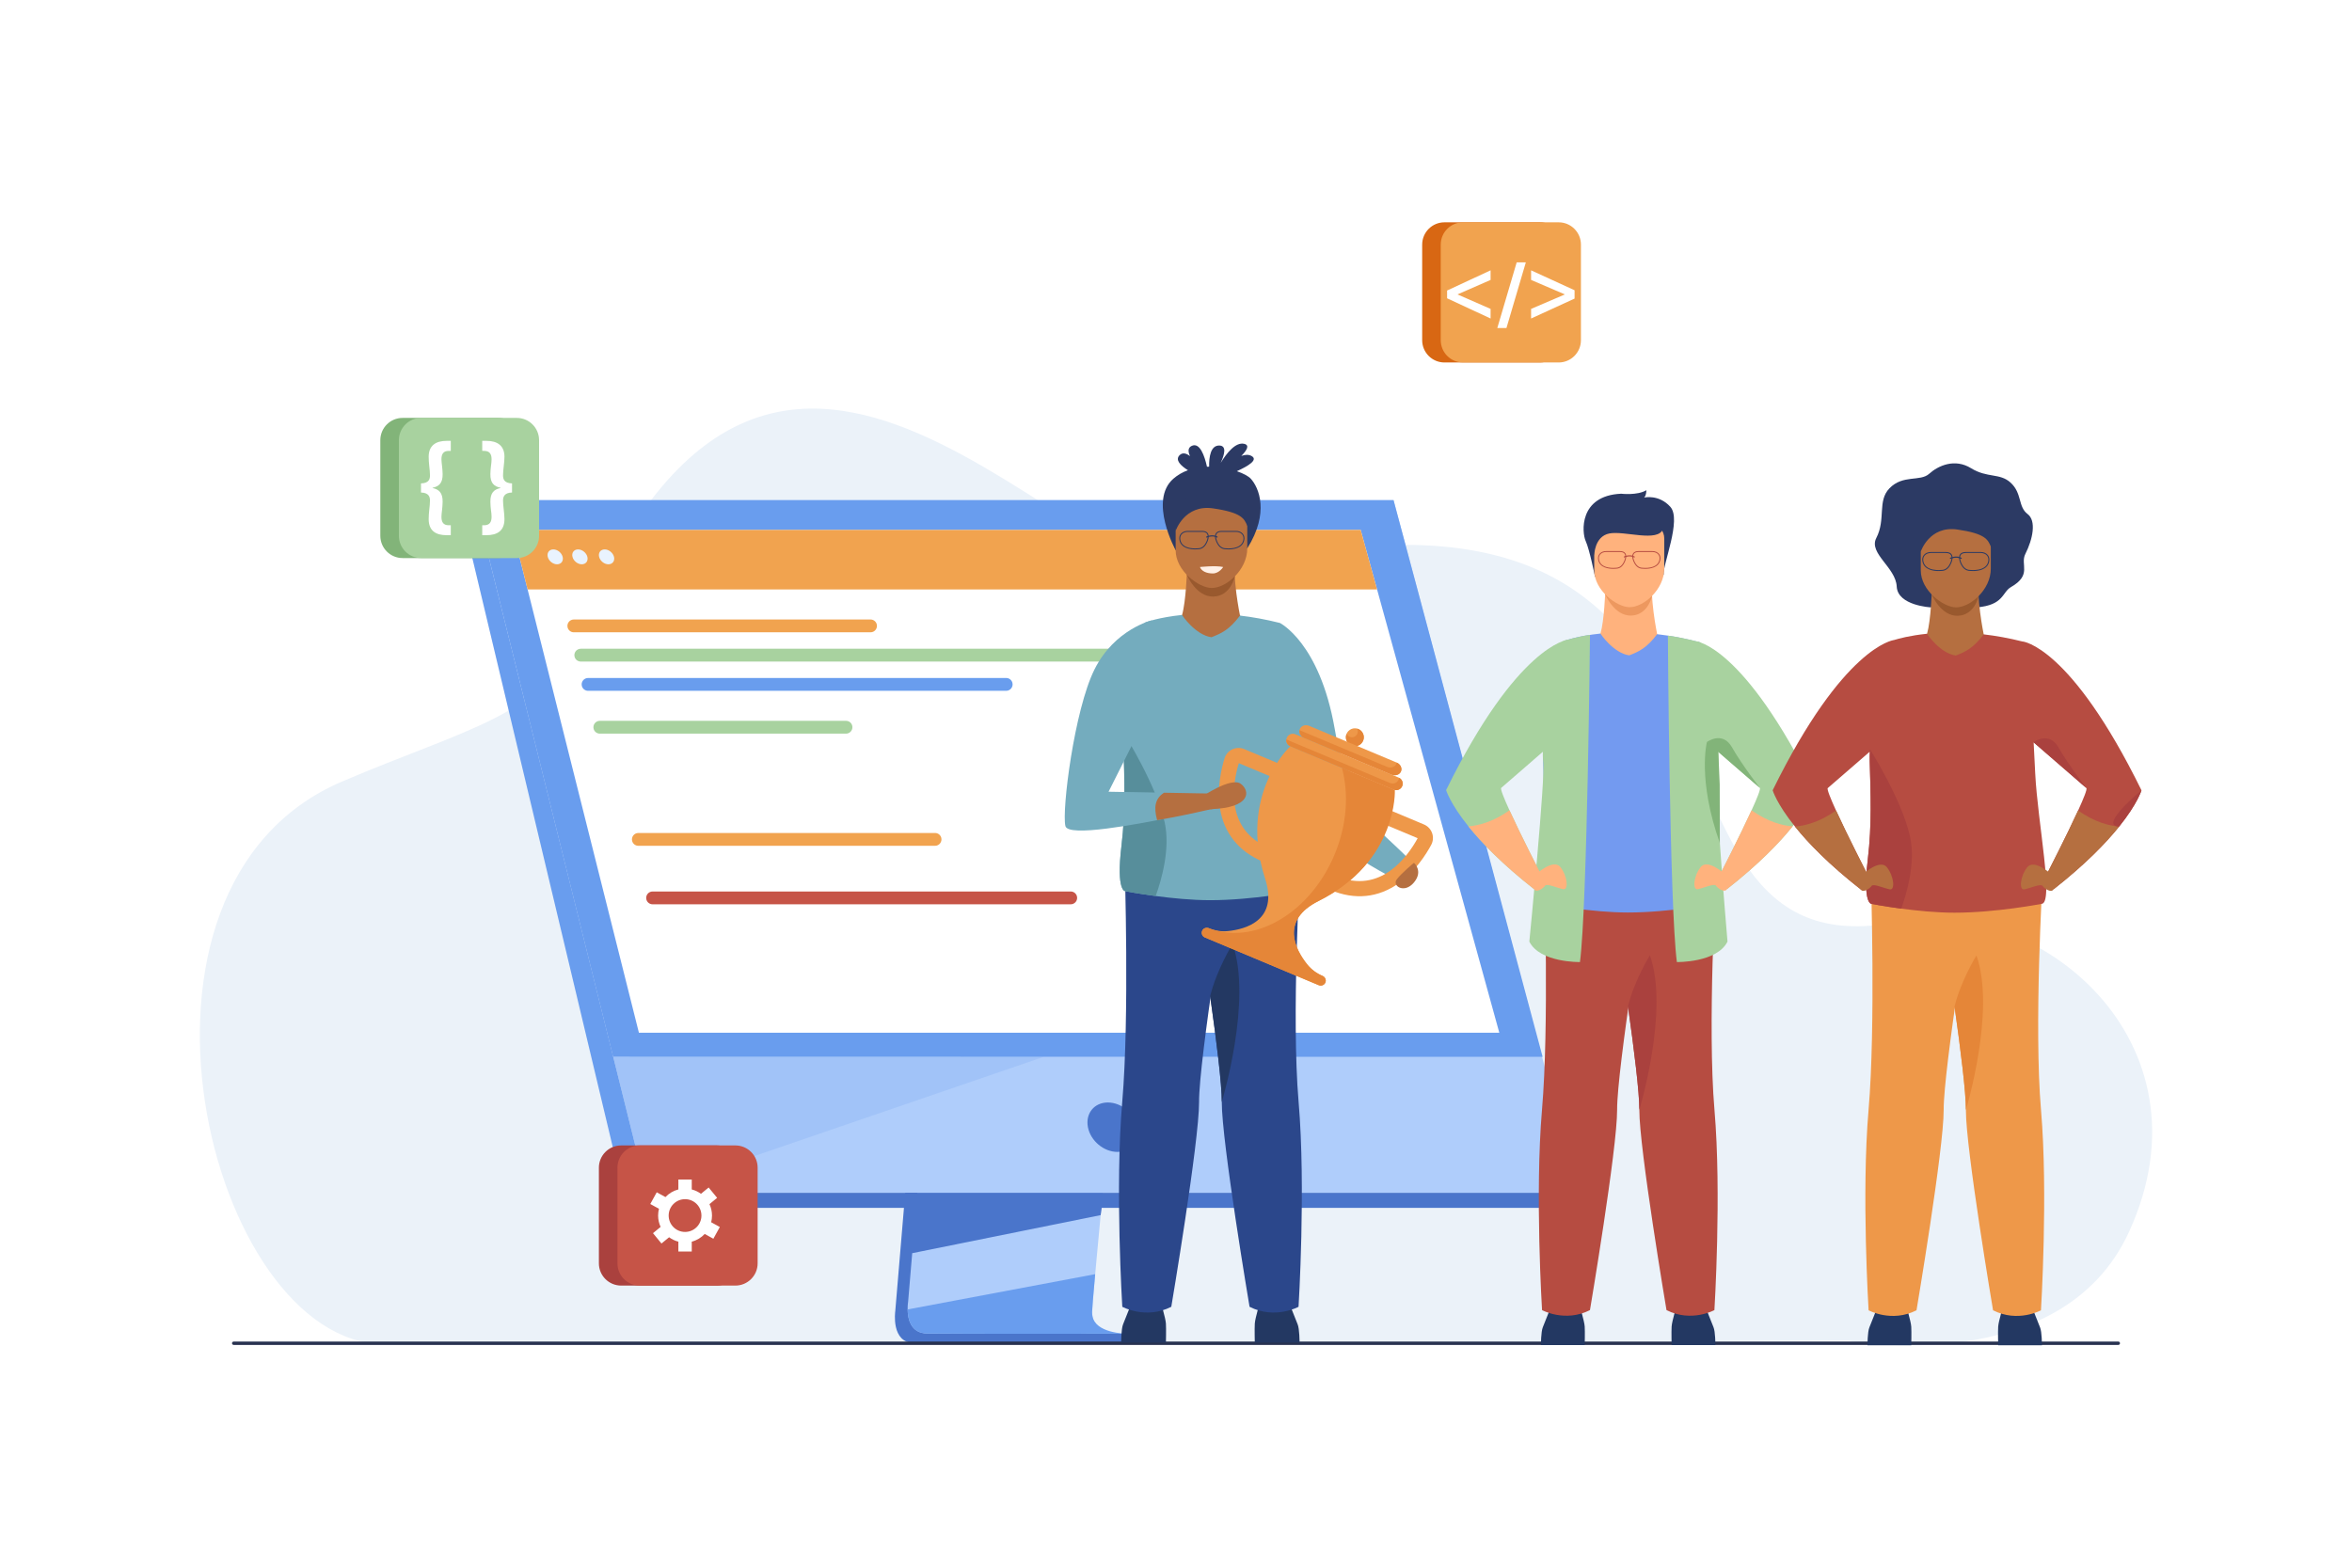 <?xml version="1.0" encoding="utf-8"?>
<!-- Generator: Adobe Illustrator 27.5.0, SVG Export Plug-In . SVG Version: 6.00 Build 0)  -->
<svg version="1.1" id="Layer_1" xmlns="http://www.w3.org/2000/svg" xmlns:xlink="http://www.w3.org/1999/xlink" x="0px" y="0px"
	 viewBox="0 0 3000 2000" style="enable-background:new 0 0 3000 2000;" xml:space="preserve">
<g>
	<rect style="fill:#FFFFFF;" width="3000" height="2000"/>
	<g>
		<path style="fill:#EBF2F9;" d="M2357.762,1710.415c0,0,271.381,49.839,357.77-138.71
			c112.078-244.615-118.184-430.092-294.785-395.535c-384.817,75.299-95.321-648.925-873.802-444.579
			c-174.179,45.721-554.827-546.57-809.64,77.263C694.813,912.882,595.94,928.722,435.898,997.235
			c-313.218,134.087-170.002,715.441,53.804,717.724S2357.762,1710.415,2357.762,1710.415z"/>
		<g>
			<path style="fill:#4A75CB;" d="M1198.272,1002.668l-56.353,670.049c0,0-5.904,40.617,24.308,40.688
				c49.675,0.119,247.249,0,247.249,0s-37.388-8.455-36.935-27.478c0.534-22.424,65.865-689.601,65.865-689.601L1198.272,1002.668z"
				/>
			<path style="fill:#AFCDFB;" d="M1429.507,1701.249c-9.77,0.029-198.478,0.62-246.853,0
				c-21.083-0.263-24.779-18.745-24.954-30.707c-0.087-5.734,0.641-9.974,0.641-9.974l1.465-17.416l3.735-44.388l3.298-39.216
				l4.24-50.394l3.57-42.534l40.041-476.116l244.136-6.336c0,0-27.515,279.21-46.978,482.452
				c-2.173,22.645-4.24,44.357-6.151,64.626c-0.621,6.472-1.212,12.797-1.795,18.958c-1.804,19.23-3.454,36.888-4.89,52.479
				c-0.757,8.218-1.455,15.853-2.086,22.849c-2.483,27.408-3.939,44.912-3.958,48.239c-0.01,1.94,0.155,3.745,0.475,5.424
				C1397.451,1700.551,1425.839,1701.249,1429.507,1701.249z"/>
			<polygon style="fill:#AFCDFB;" points="1777.474,638.052 605.376,638.052 742.642,1189.42 761.436,1264.932 825.368,1521.742 
				2013.115,1521.742 			"/>
			<polygon style="fill:#699DEE;" points="605.375,638.051 586.351,644.393 800.077,1540.925 825.37,1521.745 			"/>
			<polygon style="fill:#4A75CB;" points="800.077,1540.925 1980.514,1540.925 2013.111,1521.745 825.37,1521.745 			"/>
			
				<rect x="1214.611" y="1701.517" transform="matrix(-1 -1.224647e-16 1.224647e-16 -1 2684.805 3415.179)" style="fill:#4A75CB;" width="255.582" height="12.146"/>
			<polygon style="fill:#4A75CB;" points="1405.223,1540.92 1403.902,1550.205 1163.541,1598.765 1157.692,1596.34 1160.5,1539.09 
				1384.333,1534.833 			"/>
			<path style="fill:#699DEE;" d="M1437.667,1701.5c-9.77,0.029-206.637,0.369-255.013-0.251
				c-21.083-0.263-24.779-18.745-24.954-30.707l239.227-45.009c-2.483,27.408-3.939,44.912-3.958,48.239
				c-0.01,1.94,0.155,3.745,0.475,5.424C1397.451,1700.551,1433.999,1701.5,1437.667,1701.5z"/>
			<polygon style="opacity:0.2;fill:#699DEE;" points="1331.689,1348.139 825.368,1521.744 782.129,1348.036 			"/>
			<polygon style="fill:#699DEE;" points="1777.473,638.051 605.375,638.051 782.026,1348.036 1967.646,1348.261 			"/>
		</g>
		<path style="fill:#4A75CB;" d="M1450.729,1438.04c-3.386-17.417-20.25-31.536-37.668-31.536
			c-17.417,0-28.792,14.119-25.406,31.536c3.385,17.418,20.25,31.538,37.667,31.538S1454.115,1455.458,1450.729,1438.04z"/>
		<polygon style="fill:#FFFFFF;" points="1912.367,1317.484 814.928,1317.484 690.645,822.383 681.119,784.416 672.987,752.031 
			653.927,676.094 1735.549,676.094 1756.48,752.031 1765.409,784.416 1775.874,822.383 		"/>
		<polygon style="fill:#F1A34F;" points="1735.549,676.094 653.927,676.094 672.987,752.031 1756.48,752.031 		"/>
		<g>
			<path style="fill:#E9F3FE;" d="M705.798,700.919c-5.243,0-8.433,4.25-7.125,9.493c1.307,5.243,6.616,9.493,11.859,9.493
				c5.243,0,8.433-4.25,7.125-9.493C716.351,705.169,711.041,700.919,705.798,700.919z"/>
			<path style="fill:#E9F3FE;" d="M737.339,700.919c-5.243,0-8.433,4.25-7.126,9.493c1.307,5.243,6.617,9.493,11.86,9.493
				c5.242,0,8.433-4.25,7.126-9.493C747.892,705.169,742.582,700.919,737.339,700.919z"/>
			<path style="fill:#E9F3FE;" d="M783.162,710.412c-1.307-5.243-6.617-9.493-11.86-9.493c-5.243,0-8.433,4.25-7.125,9.493
				c1.307,5.243,6.617,9.493,11.859,9.493C781.279,719.905,784.469,715.655,783.162,710.412z"/>
		</g>
		<path style="fill:#283250;" d="M2701.914,1715.808H298.086c-1.18,0-2.145-0.966-2.145-2.146l0,0c0-1.18,0.965-2.145,2.145-2.145
			h2403.828c1.179,0,2.145,0.965,2.145,2.145l0,0C2704.059,1714.842,2703.093,1715.808,2701.914,1715.808z"/>
		<g>
			<path style="fill:#AA413E;" d="M914.271,1640.104H792.303c-15.696,0-28.419-12.724-28.419-28.42v-121.968
				c0-15.695,12.724-28.419,28.419-28.419h121.968c15.696,0,28.419,12.724,28.419,28.419v121.968
				C942.69,1627.381,929.967,1640.104,914.271,1640.104z"/>
			<path style="fill:#C65447;" d="M937.954,1640.104H815.986c-15.696,0-28.419-12.724-28.419-28.42v-121.968
				c0-15.695,12.724-28.419,28.419-28.419h121.968c15.696,0,28.419,12.724,28.419,28.419v121.968
				C966.373,1627.381,953.65,1640.104,937.954,1640.104z"/>
		</g>
		<g>
			<path style="fill:#D86713;" d="M1964.391,462.431h-121.968c-15.695,0-28.419-12.724-28.419-28.42V312.044
				c0-15.695,12.724-28.419,28.419-28.419h121.968c15.695,0,28.42,12.724,28.42,28.419v121.968
				C1992.811,449.707,1980.086,462.431,1964.391,462.431z"/>
			<path style="fill:#F1A34F;" d="M1988.074,462.431h-121.968c-15.696,0-28.42-12.724-28.42-28.42V312.044
				c0-15.695,12.724-28.419,28.42-28.419h121.968c15.695,0,28.419,12.724,28.419,28.419v121.968
				C2016.493,449.707,2003.77,462.431,1988.074,462.431z"/>
		</g>
		<path style="fill:#82B479;" d="M635.494,711.962H513.526c-15.696,0-28.419-12.724-28.419-28.419V561.575
			c0-15.696,12.724-28.42,28.419-28.42h121.968c15.696,0,28.419,12.724,28.419,28.42v121.967
			C663.913,699.238,651.189,711.962,635.494,711.962z"/>
		<path style="fill:#A8D29F;" d="M659.177,711.962H537.209c-15.696,0-28.42-12.724-28.42-28.419V561.575
			c0-15.696,12.724-28.42,28.42-28.42h121.968c15.695,0,28.419,12.724,28.419,28.42v121.967
			C687.596,699.238,674.872,711.962,659.177,711.962z"/>
		<path style="fill:#FFFFFF;" d="M918.14,1565.37l-11.045-6.08c0.697-2.728,1.068-5.586,1.068-8.531
			c0-5.209-1.165-10.145-3.239-14.568l9.781-8.028l-10.829-13.193l-9.803,8.046c-3.478-2.546-7.447-4.458-11.745-5.557v-12.681
			h-17.069v12.681c-6.402,1.636-12.078,5.074-16.472,9.735l-11.109-6.115l-8.231,14.953l11.071,6.095
			c-0.713,2.759-1.094,5.651-1.094,8.633c0,5.177,1.151,10.081,3.201,14.484l-9.743,7.997l10.83,13.193l9.728-7.984
			c3.495,2.573,7.492,4.504,11.821,5.61v12.564h17.069v-12.564c6.437-1.645,12.141-5.111,16.544-9.812l11.036,6.075L918.14,1565.37z
			 M873.793,1571.659c-11.543,0-20.9-9.357-20.9-20.9s9.357-20.9,20.9-20.9c11.543,0,20.901,9.357,20.901,20.9
			S885.336,1571.659,873.793,1571.659z"/>
		<g>
			<path style="fill:#FFFFFF;" d="M1845.791,370.637l55.472-25.77v12.249l-41.95,18.375v0.232l41.95,18.374v12.25l-55.472-25.771
				V370.637z"/>
			<path style="fill:#FFFFFF;" d="M1909.813,418.52l24.73-83.784h11.673l-24.731,83.784H1909.813z"/>
			<path style="fill:#FFFFFF;" d="M2008.389,380.922l-55.471,25.424v-12.25l42.874-18.374v-0.232l-42.874-18.375v-12.249
				l55.471,25.424V380.922z"/>
		</g>
		<g>
			<path style="fill:#FFFFFF;" d="M536.977,616.709c10.405-0.302,11.46-5.73,11.46-10.254c0-3.771-0.453-7.691-0.905-11.763
				c-0.451-4.072-0.754-8.143-0.754-11.914c0-14.175,8.898-20.359,22.922-20.359h5.278v12.819h-2.714
				c-6.786,0-9.199,4.071-9.199,10.707c0,2.714,0.453,5.428,0.754,8.596c0.301,3.016,0.754,6.484,0.754,10.255
				c0.151,11.461-4.524,15.684-12.818,17.493v0.301c8.293,1.81,12.969,6.183,12.818,17.645c0,3.921-0.453,7.389-0.754,10.556
				c-0.301,3.016-0.754,5.881-0.754,8.445c0,6.636,2.262,10.858,9.199,10.858h2.714v12.668h-5.428
				c-13.422,0-22.773-5.429-22.773-20.51c0-3.77,0.303-7.842,0.754-11.914c0.453-4.071,0.905-7.993,0.905-11.762
				c0-4.223-1.055-9.954-11.46-10.255V616.709z"/>
			<path style="fill:#FFFFFF;" d="M653.094,628.321c-10.254,0.301-11.461,6.032-11.461,10.255c0,3.77,0.453,7.691,0.905,11.762
				c0.453,4.072,0.904,8.143,0.904,11.914c0,15.081-9.349,20.51-22.921,20.51h-5.429v-12.668h2.714
				c6.938-0.151,9.199-4.223,9.199-10.858c0-2.563-0.301-5.429-0.754-8.445c-0.301-3.167-0.754-6.635-0.754-10.556
				c-0.15-11.462,4.524-15.835,12.969-17.645v-0.301c-8.445-1.81-13.119-6.032-12.969-17.493c0-3.771,0.453-7.239,0.754-10.255
				c0.453-3.168,0.754-5.882,0.754-8.596c0-6.636-2.413-10.557-9.199-10.707h-2.714v-12.819h5.278
				c14.176,0,23.072,6.184,23.072,20.359c0,3.77-0.451,7.842-0.904,11.914c-0.453,4.072-0.905,7.993-0.905,11.763
				c0,4.524,1.206,9.953,11.461,10.254V628.321z"/>
		</g>
		<path style="fill:#F1A34F;" d="M1110.378,806.678H731.922c-3.64,0-6.842-2.406-7.854-5.903l0,0
			c-1.515-5.23,2.409-10.452,7.854-10.452h378.456c3.64,0,6.842,2.406,7.854,5.902l0,0
			C1119.748,801.456,1115.823,806.678,1110.378,806.678z"/>
		<path style="fill:#A8D29F;" d="M1559.864,843.992H740.803c-3.641,0-6.842-2.406-7.855-5.902l0,0
			c-1.515-5.23,2.41-10.452,7.855-10.452h819.062c3.64,0,6.842,2.406,7.854,5.902l0,0
			C1569.233,838.771,1565.31,843.992,1559.864,843.992z"/>
		<path style="fill:#699DEE;" d="M1283.417,881.307H750.089c-3.64,0-6.842-2.406-7.854-5.902l0,0
			c-1.515-5.23,2.41-10.452,7.854-10.452h533.327c3.64,0,6.842,2.406,7.854,5.902l0,0
			C1292.786,876.085,1288.862,881.307,1283.417,881.307z"/>
		<path style="fill:#F1A34F;" d="M1192.682,1079.046H814.226c-3.64,0-6.842-2.406-7.854-5.902l0,0
			c-1.515-5.23,2.409-10.452,7.854-10.452h378.456c3.64,0,6.842,2.406,7.854,5.902l0,0
			C1202.051,1073.824,1198.127,1079.046,1192.682,1079.046z"/>
		<path style="fill:#C65447;" d="M1365.721,1153.676H832.393c-3.64,0-6.842-2.406-7.854-5.902l0,0
			c-1.515-5.23,2.41-10.452,7.854-10.452h533.327c3.64,0,6.842,2.405,7.854,5.902l0,0
			C1375.09,1148.454,1371.166,1153.676,1365.721,1153.676z"/>
		<path style="fill:#A8D29F;" d="M1079.091,935.954H765.089c-3.64,0-6.842-2.406-7.854-5.903l0,0
			c-1.515-5.23,2.41-10.452,7.854-10.452h314.002c3.64,0,6.842,2.406,7.854,5.902l0,0
			C1088.461,930.732,1084.537,935.954,1079.091,935.954z"/>
		<g>
			<path style="fill:#233862;" d="M1965.479,1715.984c0,0,0-17.158,2.445-22.863c2.446-5.705,11.412-28.934,11.412-28.934h35.047
				c0,0,6.521,21.191,6.929,28.119s0,23.678,0,23.678H1965.479z"/>
			<path style="fill:#233862;" d="M2188.009,1715.984c0,0,0-17.158-2.445-22.863c-2.446-5.705-11.411-28.934-11.411-28.934h-35.047
				c0,0-6.521,21.191-6.93,28.119c-0.406,6.928,0,23.678,0,23.678H2188.009z"/>
			<path style="fill:#FFB27D;" d="M2047.598,752.938c0,0-1.234,38.206-6.126,55.324l-38.703,26.998l145.693,21.803l-34.746-48.006
				c0,0-10.491-51.228-4.987-70.178C2114.229,719.93,2047.598,752.938,2047.598,752.938z"/>
			<path style="fill:#ED985F;" d="M2047.386,758.216c0-0.012,11.521,27.733,33.222,27.122c21.7-0.61,26.641-25.15,26.641-25.15
				L2047.386,758.216z"/>
			<path style="fill:#2C3A64;" d="M2034.434,735.759c0,0-7.01-34.984-11.9-45.58c-4.89-10.598-8.967-57.871,45.237-60.316
				c0,0,20.783,2.446,32.195-4.483c0,0,0,6.929-2.853,9.375c0,0,18.746-4.483,33.418,11.817c14.67,16.303-9.779,73.358-8.558,86.806
				L2034.434,735.759z"/>
			<path style="fill:#FFB27D;" d="M2078.121,774.621c-15.723-0.277-44.666-21.215-44.666-47.144v-40.459
				c0-9.469,6.602-17.215,14.672-17.215h59.989c8.068,0,14.671,7.746,14.671,17.215v38.17
				C2122.787,752.376,2096.154,774.939,2078.121,774.621z"/>
			<path style="fill:#2C3A64;" d="M2033.455,708.621c0,0,0.082-24.313,19.338-28.051c19.257-3.738,62.354,11.851,68.467-5.878
				c6.112-17.728-83.304-17.421-87.805-6.113C2028.953,679.888,2033.455,708.621,2033.455,708.621z"/>
			<path style="fill:#B64C41;" d="M1969.871,1121.774c0,0,6.134,187.249-3.037,294.088c-9.167,106.841,0.067,255.526,0.067,255.526
				s29.324,16.169,61.112,0c0,0,34.861-206.403,34.641-255.526c-0.234-52.313,37.944-285.925,37.944-285.925L1969.871,1121.774z"/>
			<path style="fill:#B64C41;" d="M2186.742,1671.383c0,0-29.318,16.176-61.105,0c0,0-34.857-206.4-34.637-255.523
				c0.099-22.092-6.65-76.536-14.488-132.041c-10.723-75.937-23.462-153.878-23.462-153.878l135.796-8.483
				c0,0-11.199,187.572-2.03,294.402C2195.984,1522.703,2186.742,1671.383,2186.742,1671.383z"/>
			<path style="fill:#739AF0;" d="M2187.219,1152.927c0,0-57.891,11.209-110.707,11.209c-23.033,0-48.062-2.528-67.988-5.194
				c-22.03-2.922-37.828-6.015-37.828-6.015s-11.737,1.025-4.806-56.841c5.271-44.035,3.62-83.796,2.446-124.704
				c-0.135-4.547-0.037-9.928,0.244-15.918c2.251-47.693,16.677-133.557,27.668-138.165c0,0,16.347-6.078,45.224-9.035
				c0,0.561,16.763,25.064,36.655,27.813c12.359-4.89,22.066-9.058,35.589-27.019c17.128,1.992,35.81,5.39,55.788,10.757
				c0,0,2.078,9.098,9.927,166.91C2182.548,1049.237,2203.884,1153.135,2187.219,1152.927z"/>
			<path style="fill:#AA413E;" d="M2091,1415.859c0.099-22.092-6.65-76.536-14.488-132.041
				c8.131-33.158,27.938-65.068,27.938-65.068C2129.512,1289.051,2091,1415.859,2091,1415.859z"/>
			<path style="fill:#A8D29F;" d="M1914.835,1005.15c-1.382,1.148,3.437,13.08,10.525,28.632
				c14.598,31.948,38.842,79.129,38.842,79.129c-3.507,13.313-7.359,21.542-7.359,21.542c-40.784-32.046-67.083-59.31-83.87-80.215
				c-23.597-29.405-28.438-46.265-28.438-46.265c90.815-184.858,154.729-191.671,154.729-191.671l-7.55,122.167
				C1991.714,938.469,1919.041,1001.653,1914.835,1005.15z"/>
			<path style="fill:#A8D29F;" d="M2203.452,1201.246c-13.536,27.09-64.585,26.112-64.585,26.112
				c-9.373-71.975-11.448-416.449-11.448-416.449c17.269,2.076,40.218,8.263,40.218,8.263
				c16.578,32.06,22.451,92.098,23.891,134.405c0.795,23.692,0.211,41.818-0.662,46.365c-1.294,6.756,0.344,38.95,2.831,75.679
				C2197.557,1132.92,2203.452,1201.246,2203.452,1201.246z"/>
			<path style="fill:#A8D29F;" d="M2028.045,809.966c0,0-3.42,345.411-12.791,417.387c0,0-51.037,0.979-64.579-26.104
				c0,0,20.968-212.572,17.661-229.868c-2.304-12.053,3.675-111.132,25.741-153.706
				C1994.077,817.676,2013.388,811.692,2028.045,809.966z"/>
			<path style="fill:#FFB27D;" d="M1959.366,1115.237c0,0,22.008-20.377,30.973-8.966c8.965,11.412,10.596,29.342,3.667,28.12
				c-6.928-1.225-21.19-7.742-23.229-4.483c-2.037,3.259-11.167,9.493-13.938,4.543
				C1954.068,1129.5,1959.366,1115.237,1959.366,1115.237z"/>
			<path style="fill:#FFB27D;" d="M1964.202,1112.911c-3.507,13.313-7.359,21.542-7.359,21.542
				c-40.784-32.046-67.083-59.31-83.87-80.215c12.654-0.942,31.129-5.466,52.388-20.456
				C1939.958,1065.73,1964.202,1112.911,1964.202,1112.911z"/>
			<path style="fill:#A8D29F;" d="M2314.955,1007.974c0,0-4.84,16.859-28.437,46.265c-16.786,20.905-43.085,48.169-83.87,80.215
				c0,0-3.852-8.229-7.361-21.542c0,0,24.244-47.181,38.843-79.129c7.09-15.552,11.908-27.483,10.526-28.632
				c-3.264-2.714-47.657-41.288-67.463-58.489c-5.747-5.001-9.414-8.192-9.414-8.192l-4.535-120.354
				C2163.244,818.115,2224.143,823.116,2314.955,1007.974z"/>
			<path style="fill:#FFB27D;" d="M2200.121,1115.237c0,0-22.007-20.377-30.973-8.966c-8.966,11.412-10.595,29.342-3.669,28.12
				c6.929-1.225,21.193-7.742,23.23-4.483c2.038,3.259,11.167,9.493,13.938,4.543
				C2205.419,1129.5,2200.121,1115.237,2200.121,1115.237z"/>
			<path style="fill:#FFB27D;" d="M2195.283,1112.911c3.51,13.313,7.36,21.542,7.36,21.542c40.786-32.046,67.085-59.31,83.87-80.215
				c-12.653-0.942-31.127-5.466-52.389-20.456C2219.528,1065.73,2195.283,1112.911,2195.283,1112.911z"/>
			<path style="fill:#82B479;" d="M2244.656,1005.15c-3.264-2.714-47.657-41.288-67.463-58.489c0,0,19.77-14.82,31.996,6.785
				C2221.416,975.049,2244.656,1005.15,2244.656,1005.15z"/>
			<g>
				<g>
					<path style="fill:#B64C41;" d="M2057.752,725.666c-5.743,0-17.236-1.275-19.248-11.259c-0.612-3.022-0.041-5.709,1.646-7.769
						c1.858-2.27,4.924-3.572,8.408-3.572h17.662c3.358,0,5.708,0.965,6.974,2.868c2.134,3.207,0.497,8.018-0.306,9.937
						c-2.749,6.569-6.534,9.636-11.909,9.649C2060.751,725.545,2059.525,725.666,2057.752,725.666z M2048.558,704.227
						c-3.136,0-5.872,1.147-7.509,3.145c-1.459,1.784-1.945,4.136-1.408,6.805c1.032,5.121,4.88,8.395,11.438,9.728
						c4.99,1.016,9.749,0.462,9.798,0.458l0.069-0.004c4.865,0,8.317-2.839,10.87-8.935c0.57-1.364,2.283-6.029,0.409-8.845
						c-1.039-1.56-3.06-2.352-6.006-2.352H2048.558z"/>
				</g>
				<g>
					<path style="fill:#B64C41;" d="M2098.489,725.666c-1.773,0-2.998-0.121-3.226-0.146c-5.375-0.013-9.158-3.08-11.907-9.649
						c-0.805-1.919-2.441-6.73-0.309-9.937c1.27-1.903,3.616-2.868,6.974-2.868h17.663c3.485,0,6.55,1.302,8.407,3.572
						c1.688,2.06,2.258,4.747,1.646,7.77C2115.729,724.39,2104.233,725.666,2098.489,725.666z M2090.021,704.227
						c-2.945,0-4.966,0.793-6.005,2.352c-1.874,2.816-0.16,7.481,0.409,8.845c2.553,6.095,6.006,8.935,10.87,8.935l0.069,0.004
						c0.049,0.004,4.805,0.557,9.798-0.458c6.559-1.333,10.406-4.607,11.437-9.727c0.538-2.67,0.053-5.022-1.406-6.806
						c-1.637-1.999-4.374-3.145-7.509-3.145H2090.021z"/>
				</g>
				<g>
					<path style="fill:#B64C41;" d="M2071.795,711.231c-0.263,0-0.515-0.152-0.632-0.405c-0.159-0.35-0.006-0.762,0.343-0.921
						c0.293-0.136,7.216-3.234,13.356,0.017c0.337,0.179,0.468,0.599,0.287,0.94c-0.178,0.339-0.599,0.466-0.938,0.287
						c-5.545-2.934-12.061-0.011-12.127,0.019C2071.99,711.211,2071.893,711.231,2071.795,711.231z"/>
				</g>
			</g>
			<path style="fill:#82B479;" d="M2193.696,1075.621c-28.929-81.548-16.5-128.959-16.5-128.959l14.331,6.915
				c0.795,23.692,1.969,42.402,1.988,47.033C2193.569,1013.242,2193.516,1035.676,2193.696,1075.621z"/>
		</g>
		<g>
			<path style="fill:#2C3A64;" d="M2462.854,774.864c0,0-42.373-2.124-43.565-26.575c-1.19-24.451-36.187-42.284-26.052-61.914
				c12.432-24.076,1.094-47.218,16.786-63.405c17.29-17.835,39.138-8.148,50.662-18.541c11.524-10.393,32.604-19.969,53.388-7.133
				c20.784,12.837,36.649,5.928,50.312,18.29c15.094,13.661,9.373,30.854,21.821,40.191c11.41,8.559,6.758,31.942-2.853,50.942
				c-6.929,13.696,9.039,26.53-18.371,42.27c-11.409,6.549-8.933,23.033-43.574,25.874
				C2505.805,776.145,2471.948,768.837,2462.854,774.864z"/>
			<path style="fill:#233862;" d="M2382,1716.225c0,0,0-17.158,2.443-22.864c2.446-5.704,11.411-28.934,11.411-28.934h35.05
				c0,0,6.519,21.191,6.927,28.119c0.408,6.929,0,23.679,0,23.679H2382z"/>
			<path style="fill:#233862;" d="M2604.528,1716.225c0,0,0-17.158-2.444-22.864c-2.445-5.704-11.412-28.934-11.412-28.934h-35.048
				c0,0-6.521,21.191-6.927,28.119c-0.408,6.929,0,23.679,0,23.679H2604.528z"/>
			<path style="fill:#B56F40;" d="M2464.117,753.178c0,0-1.234,38.206-6.125,55.324l-38.704,26.998l145.693,21.803l-34.746-48.006
				c0,0-10.489-51.228-4.989-70.178C2530.75,720.169,2464.117,753.178,2464.117,753.178z"/>
			<path style="fill:#99592E;" d="M2463.905,758.456c0-0.012,11.521,27.732,33.222,27.122c21.702-0.611,26.642-25.15,26.642-25.15
				L2463.905,758.456z"/>
			<path style="fill:#B56F40;" d="M2494.641,774.861c-15.725-0.277-44.666-21.215-44.666-47.144v-40.46
				c0-9.469,6.603-17.215,14.672-17.215h59.989c8.069,0,14.671,7.747,14.671,17.215v38.17
				C2539.307,752.616,2512.676,775.179,2494.641,774.861z"/>
			<path style="fill:#EE9849;" d="M2386.393,1122.015c0,0,6.132,187.249-3.037,294.088c-9.169,106.84,0.066,255.525,0.066,255.525
				s29.325,16.17,61.112,0c0,0,34.861-206.403,34.642-255.525c-0.236-52.313,37.942-285.925,37.942-285.925L2386.393,1122.015z"/>
			<path style="fill:#EE9849;" d="M2603.262,1671.622c0,0-29.318,16.177-61.105,0c0,0-34.857-206.4-34.636-255.522
				c0.097-22.093-6.652-76.537-14.489-132.042c-10.721-75.936-23.461-153.877-23.461-153.877l135.793-8.484
				c0,0-11.197,187.573-2.028,294.403C2612.504,1522.942,2603.262,1671.622,2603.262,1671.622z"/>
			<path style="fill:#B64C41;" d="M2579.764,818.355l0.002,0.082c-17.628-4.437-34.203-7.357-49.53-9.14
				c-13.522,17.96-23.229,22.129-35.591,27.019c-19.891-2.75-36.652-27.252-36.652-27.813c-21.672,2.22-36.283,6.196-42.229,8.043
				c-1.18,0.14-64.741,8.536-154.709,191.668c0,0,4.843,16.86,28.438,46.265c16.787,20.906,43.084,48.17,83.871,80.216
				c0,0,3.852-8.229,7.359-21.545c0,0-24.243-47.179-38.842-79.126c-7.092-15.552-11.907-27.484-10.525-28.633
				c2.626-2.183,31.957-27.646,53.611-46.461c-0.174,4.703-0.221,8.978-0.11,12.693c1.173,40.909,2.823,80.668-2.446,124.705
				c-6.933,57.866,4.806,56.84,4.806,56.84s15.795,3.093,37.827,6.016c19.929,2.665,44.956,5.194,67.988,5.194
				c52.818,0,110.706-11.21,110.706-11.21c16.665,0.209-4.67-103.689-7.786-166.201c-0.723-14.518-1.396-27.767-2.023-39.877
				c19.91,17.29,63.995,55.597,67.248,58.302c1.382,1.148-3.435,13.081-10.527,28.633c-14.596,31.947-38.842,79.126-38.842,79.126
				c3.509,13.315,7.361,21.545,7.361,21.545c40.785-32.046,67.084-59.31,83.87-80.216c23.597-29.404,28.438-46.265,28.438-46.265
				C2640.66,823.356,2579.764,818.355,2579.764,818.355z"/>
			<path style="fill:#AA413E;" d="M2425.043,1159.182c-22.032-2.923-37.827-6.016-37.827-6.016s-11.737,1.026-4.806-56.84
				c5.27-44.036,3.619-83.796,2.446-124.705c-0.136-4.547-0.036-9.928,0.243-15.918c3.375,5.404,40.982,66.144,51.105,111.281
				C2443.576,1099.908,2432.465,1138.69,2425.043,1159.182z"/>
			<path style="fill:#E58638;" d="M2507.521,1416.1c0.097-22.093-6.652-76.537-14.489-132.042
				c8.131-33.157,27.938-65.067,27.938-65.067C2546.031,1289.29,2507.521,1416.1,2507.521,1416.1z"/>
			<path style="fill:#B56F40;" d="M2375.887,1115.478c0,0,22.005-20.377,30.972-8.967c8.966,11.412,10.596,29.342,3.669,28.121
				c-6.93-1.225-21.193-7.742-23.229-4.483c-2.038,3.259-11.167,9.492-13.938,4.543
				C2370.588,1129.74,2375.887,1115.478,2375.887,1115.478z"/>
			<path style="fill:#B56F40;" d="M2380.723,1113.151c-3.508,13.313-7.359,21.542-7.359,21.542
				c-40.787-32.046-67.084-59.31-83.871-80.216c12.655-0.941,31.127-5.466,52.389-20.455
				C2356.479,1065.97,2380.723,1113.151,2380.723,1113.151z"/>
			<path style="fill:#B56F40;" d="M2616.641,1115.478c0,0-22.007-20.377-30.972-8.967c-8.967,11.412-10.598,29.342-3.669,28.121
				c6.928-1.225,21.191-7.742,23.229-4.483s11.167,9.492,13.938,4.543C2621.938,1129.74,2616.641,1115.478,2616.641,1115.478z"/>
			<path style="fill:#B56F40;" d="M2611.803,1113.151c3.51,13.313,7.36,21.542,7.36,21.542
				c40.786-32.046,67.085-59.31,83.872-80.216c-12.655-0.941-31.129-5.466-52.389-20.455
				C2636.047,1065.97,2611.803,1113.151,2611.803,1113.151z"/>
			<path style="fill:#AA413E;" d="M2661.176,1005.39c-3.264-2.714-47.656-41.287-67.463-58.488c0,0,19.771-14.819,31.996,6.785
				C2637.936,975.289,2661.176,1005.39,2661.176,1005.39z"/>
			<path style="fill:#AA413E;" d="M2731.476,1008.213c0,0-4.841,16.86-28.438,46.265
				C2675.727,1054.099,2731.476,1008.213,2731.476,1008.213z"/>
			<path style="fill:#2C3A64;" d="M2449.975,703.664c0,0,10.914-33.315,46.676-28.119c35.761,5.196,38.856,12.836,42.656,21.702
				c3.803,8.863,11.138-32.401,11.138-32.401l-42.179-12.53c0,0-46.857,9.363-54.713,14.365
				c-14.925,9.504-14.925,16.393-14.925,16.393L2449.975,703.664z"/>
			<g>
				<path style="fill:#2C3A64;" d="M2472.762,728.518c-6.17,0-18.523-1.371-20.686-12.1c-0.654-3.246-0.042-6.133,1.77-8.349
					c1.998-2.438,5.291-3.837,9.035-3.837h18.98c3.61,0,6.132,1.036,7.493,3.084c2.293,3.445,0.533,8.614-0.329,10.676
					c-2.953,7.06-7.02,10.354-12.799,10.367C2475.983,728.387,2474.667,728.518,2472.762,728.518z M2462.881,705.479
					c-3.368,0-6.311,1.231-8.068,3.381c-1.568,1.914-2.09,4.444-1.513,7.311c1.11,5.503,5.243,9.021,12.289,10.453
					c5.366,1.093,10.478,0.497,10.532,0.493l0.072-0.004c5.229,0,8.938-3.052,11.682-9.602c0.612-1.464,2.455-6.478,0.438-9.504
					c-1.114-1.678-3.286-2.527-6.452-2.527H2462.881z"/>
			</g>
			<g>
				<path style="fill:#2C3A64;" d="M2516.538,728.518c-1.906,0-3.223-0.131-3.466-0.159c-5.776-0.013-9.843-3.307-12.799-10.367
					c-0.862-2.062-2.62-7.23-0.329-10.676c1.362-2.048,3.885-3.084,7.494-3.084h18.979c3.746,0,7.037,1.399,9.035,3.837
					c1.812,2.215,2.424,5.103,1.77,8.35C2535.061,727.144,2522.709,728.518,2516.538,728.518z M2507.438,705.479
					c-3.167,0-5.339,0.85-6.453,2.527c-2.015,3.025-0.172,8.04,0.44,9.504c2.742,6.55,6.451,9.602,11.68,9.602l0.074,0.004
					c0.053,0.006,5.164,0.599,10.529-0.493c7.047-1.433,11.182-4.95,12.291-10.452c0.578-2.868,0.055-5.398-1.514-7.312
					c-1.758-2.15-4.698-3.381-8.068-3.381H2507.438z"/>
			</g>
			<g>
				<path style="fill:#2C3A64;" d="M2487.852,713.006c-0.282,0-0.553-0.162-0.681-0.436c-0.169-0.377-0.004-0.819,0.37-0.991
					c0.313-0.143,7.754-3.473,14.352,0.021c0.363,0.192,0.504,0.644,0.31,1.01c-0.19,0.364-0.646,0.501-1.011,0.311
					c-5.955-3.154-12.959-0.013-13.029,0.019C2488.062,712.984,2487.957,713.006,2487.852,713.006z"/>
			</g>
		</g>
		<path style="fill:#2C3A64;" d="M1595.361,610.699c-2.878-3.129-9.308-6.675-17.773-9.566c14.87-6.69,27.523-14.573,18.773-19.392
			c-3.782-2.084-8.301-1.791-13.061-0.06c7.323-7.407,10.848-13.784,3.709-15.456c-10.85-2.538-22.145,11.442-30.027,24.332
			c5.114-11.055,7.75-22.01-1.784-22.173c-10.989-0.188-13.135,14.397-12.944,27.004c-0.911,0.005-1.821,0.022-2.734,0.053
			c-3.098-13.946-9.103-31.292-19.344-26.659c-5.154,2.332-4.971,7.335-2.27,13.119c-4.843-3.715-9.634-5-13.439-1.066
			c-5.799,6,1.332,13.115,10.756,19.066c-6.675,2.423-12.984,5.932-18.556,10.798c-31.998,27.94,2.89,91.216,2.89,91.216
			l91.351-2.341C1619.53,654.008,1605.726,621.965,1595.361,610.699z"/>
		<path style="fill:#233862;" d="M1430.045,1712.755c0,0,0-17.546,2.501-23.381s11.669-29.589,11.669-29.589h35.839
			c0,0,6.667,21.671,7.084,28.756c0.418,7.084,0,24.214,0,24.214H1430.045z"/>
		<path style="fill:#233862;" d="M1657.603,1712.755c0,0,0-17.546-2.501-23.381c-2.5-5.835-11.669-29.589-11.669-29.589h-35.839
			c0,0-6.669,21.671-7.086,28.756c-0.416,7.084,0,24.214,0,24.214H1657.603z"/>
		<path style="fill:#B56F40;" d="M1514.019,727.952c0,0-1.263,39.07-6.264,56.573l-39.577,27.609l148.983,22.295l-35.53-49.092
			c0,0-10.728-52.384-5.101-71.762C1582.156,694.196,1514.019,727.952,1514.019,727.952z"/>
		<path style="fill:#99592E;" d="M1513.801,733.347c0.001-0.011,11.783,28.361,33.974,27.736
			c22.192-0.625,27.241-25.72,27.241-25.72L1513.801,733.347z"/>
		<path style="fill:#B56F40;" d="M1545.231,750.125c-16.08-0.285-45.675-21.694-45.675-48.209V660.54
			c0-9.681,6.752-17.602,15.002-17.602h61.346c8.253,0,15.003,7.921,15.003,17.602v39.035
			C1590.907,727.377,1563.673,750.45,1545.231,750.125z"/>
		<path style="fill:#2B478B;" d="M1434.536,1105.12c0,0,6.272,191.479-3.105,300.732c-9.375,109.252,0.069,261.298,0.069,261.298
			s29.986,16.534,62.492,0c0,0,35.649-211.066,35.423-261.298c-0.239-53.496,38.803-292.386,38.803-292.386L1434.536,1105.12z"/>
		<path style="fill:#2B478B;" d="M1656.308,1667.146c0,0-29.982,16.54-62.487,0c0,0-35.645-211.063-35.419-261.298
			c0.101-22.591-6.801-78.263-14.815-135.023c-10.963-77.65-23.991-157.353-23.991-157.353l138.862-8.678
			c0,0-11.453,191.81-2.075,301.054C1665.758,1515.105,1656.308,1667.146,1656.308,1667.146z"/>
		<path style="fill:#74ACBE;" d="M1632.277,794.601l0.003,0.085c-18.026-4.538-34.978-7.525-50.649-9.348
			c-13.827,18.366-23.755,22.63-36.395,27.63c-20.341-2.813-37.481-27.868-37.481-28.442c-29.53,3.026-46.246,9.24-46.246,9.24
			c-11.239,4.712-25.992,92.516-28.292,141.288c-0.288,6.126-0.387,11.628-0.25,16.278c1.2,41.832,2.889,82.489-2.5,127.522
			c-7.089,59.173,4.913,58.122,4.913,58.122s16.153,3.164,38.682,6.152c20.378,2.725,45.97,5.313,69.524,5.313
			c54.011,0,113.208-11.465,113.208-11.465c17.041,0.214-4.776-106.032-7.964-169.956c-0.738-14.845-1.427-28.398-2.069-40.782
			c-13.764,59.962,28.964,101.962,30.334,106.064c0,0,38.585-28.21,34.593-15.423c-15.332,49.097,2.473,59.637,2.473,59.637
			c3.588,13.616,65.015,44.941,65.015,44.941c16.981-13.342,30.823-12.112,22.567-20.688
			c-32.044-33.288-48.456-42.172-56.376-60.803c-0.151-0.354,13.935-4.517,13.688-4.808c-48.37-56.996-51.217-74.484-56.678-105.646
			C1683.089,819.441,1632.277,794.601,1632.277,794.601z"/>
		<path style="fill:#578E9B;" d="M1474.062,1143.127c-22.529-2.988-38.682-6.152-38.682-6.152s-12.002,1.051-4.913-58.122
			c5.389-45.033,3.7-85.69,2.5-127.522c-0.136-4.65-0.037-10.152,0.25-16.278c3.451,5.525,41.908,67.636,52.259,113.794
			C1493.015,1082.516,1481.649,1122.173,1474.062,1143.127z"/>
		<path style="fill:#233862;" d="M1558.401,1405.848c0.101-22.591-6.801-78.263-14.815-135.023
			c8.314-33.905,28.568-66.536,28.568-66.536C1597.782,1276.176,1558.401,1405.848,1558.401,1405.848z"/>
		<path style="fill:#B56F40;" d="M1669.988,1098.435c0,0-22.505-20.837-31.673-9.167c-9.169,11.667-10.836,30.005-3.75,28.754
			c7.084-1.25,21.67-7.918,23.754-4.584s11.42,9.707,14.252,4.645C1675.405,1113.021,1669.988,1098.435,1669.988,1098.435z"/>
		<path style="fill:#B56F40;" d="M1669.988,1098.435c3.588,13.616,2.58,19.65,2.58,19.65c41.707-32.77,68.599-60.648,85.765-82.027
			c-12.94-0.964-24.904-3.852-46.646-19.179C1693.736,1071.637,1669.988,1098.435,1669.988,1098.435z"/>
		<path style="fill:#2C3A64;" d="M1499.557,677.317c0,0,11.159-34.068,47.729-28.754c36.569,5.314,39.733,13.127,43.621,22.191
			c3.887,9.064,11.389-33.131,11.389-33.131l-43.134-12.815c0,0-47.806,9.753-55.947,14.69c-12.744,7.73-8.765,11.565-8.765,11.565
			L1499.557,677.317z"/>
		<path style="fill:#74ACBE;" d="M1548.303,1031.877c-13.978,2.104-85.6,18.726-136.646,25.168
			c-28.774,3.63-51.011,4.039-52.728-3.209c-4.749-20.108,11.405-148.198,37.079-199.748c25.672-51.564,73.255-62.698,73.255-62.698
			l13.536,81.628l-68.81,137.045l16.755,0.3l114.987,2.043L1548.303,1031.877z"/>
		<path style="fill:#B56F40;" d="M1548.303,1031.877c-13.978,2.104-23.033,5.807-72.367,14.488
			c-4.809-17.523-2.152-27.694,8.642-35.047l61.152,1.087L1548.303,1031.877z"/>
		<path style="fill:#2C3A64;" d="M1585.315,681.042c-1.938-2.366-5.132-3.724-8.764-3.724h-18.415c-3.502,0-5.949,1.008-7.27,2.993
			c-0.615,0.923-0.922,1.975-1.037,3.054c-3.09-0.77-6.098-0.379-8.188,0.144c-0.102-1.13-0.41-2.234-1.051-3.199
			c-1.32-1.985-3.769-2.993-7.27-2.993h-18.416c-3.631,0-6.826,1.358-8.766,3.724c-1.758,2.148-2.352,4.949-1.715,8.102
			c2.097,10.407,14.081,11.738,20.068,11.738c1.847,0,3.124-0.128,3.363-0.153c5.604-0.013,9.55-3.21,12.415-10.059
			c0.489-1.168,1.269-3.365,1.396-5.656c1.989-0.531,5.048-1.01,8.116-0.167c0.096,2.35,0.901,4.626,1.401,5.822
			c2.867,6.849,6.813,10.046,12.416,10.059c0.238,0.026,1.514,0.153,3.363,0.153c5.986,0,17.973-1.331,20.068-11.738
			C1587.669,685.991,1587.075,683.19,1585.315,681.042z M1539.155,690.202c-2.659,6.355-6.26,9.315-11.332,9.315l-0.072,0.004
			c-0.051,0.006-5.011,0.583-10.216-0.478c-6.836-1.391-10.848-4.802-11.924-10.141c-0.562-2.784-0.054-5.235,1.468-7.095
			c1.706-2.084,4.56-3.278,7.827-3.278h18.416c3.071,0,5.178,0.825,6.26,2.452c0.56,0.839,0.807,1.837,0.868,2.867
			c-0.938,0.297-1.536,0.562-1.617,0.599c-0.364,0.166-0.524,0.597-0.358,0.96c0.123,0.266,0.386,0.423,0.66,0.423
			c0.101,0,0.202-0.02,0.301-0.066c0.015-0.007,0.381-0.168,0.985-0.375C1540.223,687.45,1539.496,689.39,1539.155,690.202z
			 M1585.847,688.904c-1.076,5.337-5.087,8.748-11.924,10.139c-5.206,1.06-10.165,0.484-10.216,0.478l-0.072-0.004
			c-5.071,0-8.671-2.96-11.332-9.315c-0.346-0.83-1.094-2.832-1.273-4.938c0.352,0.141,0.701,0.3,1.047,0.482
			c0.355,0.188,0.795,0.054,0.979-0.301c0.188-0.353,0.053-0.792-0.299-0.979c-0.575-0.305-1.157-0.539-1.74-0.744
			c0.074-0.984,0.322-1.936,0.859-2.74c1.083-1.627,3.188-2.452,6.261-2.452h18.415c3.269,0,6.121,1.194,7.827,3.278
			C1585.899,683.667,1586.408,686.119,1585.847,688.904z"/>
		<path style="fill:#FFF0E6;" d="M1530.52,723.378c0,0,20.232-2.204,29.647,0c0,0-5.009,8.213-13.223,8.213
			C1538.732,731.591,1532.522,728.585,1530.52,723.378z"/>
		<g>
			<path style="fill:#EE9849;" d="M1610.656,1099.198c-30.779-12.912-49.669-36.524-54.628-68.285
				c-4.004-25.644,1.97-50.816,5.887-63.539c1.547-5.027,5.169-9.189,9.938-11.42c4.779-2.236,10.313-2.347,15.181-0.305
				l52.06,21.84l-7.448,17.756l-51.509-21.608c-7.585,25.003-18.457,84.133,37.97,107.805L1610.656,1099.198z"/>
			<path style="fill:#EE9849;" d="M1697.293,1135.543l7.449-17.756c56.425,23.671,90.996-25.519,103.52-48.449l-51.509-21.608
				l7.448-17.756l52.061,21.84c4.867,2.042,8.665,6.066,10.419,11.043c1.751,4.965,1.318,10.466-1.184,15.093
				c-6.333,11.709-20.108,33.609-41.208,48.721C1758.154,1145.387,1728.072,1148.455,1697.293,1135.543z"/>
			<path style="fill:#EE9849;" d="M1738.688,945.026c-2.445,5.83-9.154,8.573-14.983,6.127c-5.829-2.445-8.572-9.153-6.127-14.983
				c2.445-5.829,9.153-8.572,14.983-6.127C1738.39,932.489,1741.133,939.197,1738.688,945.026z"/>
			<path style="fill:#E58638;" d="M1732.56,930.044c-0.536-0.225-1.082-0.392-1.63-0.531c1.074,1.927,1.291,4.307,0.371,6.499
				c-1.588,3.787-5.945,5.568-9.732,3.98c-1.847-0.775-3.211-2.21-3.946-3.915c-0.014,0.033-0.031,0.062-0.045,0.094
				c-2.445,5.83,0.298,12.538,6.127,14.983c5.829,2.445,12.538-0.297,14.983-6.127
				C1741.133,939.197,1738.39,932.489,1732.56,930.044z"/>
			<path style="fill:#EE9849;" d="M1690.763,1252.882c0.997-3.2-0.815-6.618-3.906-7.915c-7.663-3.215-14.432-8.261-19.606-14.762
				c-14.465-18.171-35.211-55.785,14.463-80.665c101.53-50.854,95.886-142.136,95.886-142.136l-64.838-27.2l-66.952-28.087
				c0,0-66.966,60.821-32.106,168.892c17.056,52.874-24.316,64.429-47.416,66.841c-8.265,0.863-16.607-0.431-24.271-3.645
				c-3.091-1.297-6.8-0.195-8.384,2.759c-1.817,3.39-0.297,7.52,3.164,8.972l72.675,30.487l72.674,30.487
				C1685.605,1258.362,1689.618,1256.554,1690.763,1252.882z"/>
			<path style="fill:#EE9849;" d="M1777.599,1007.404l-131.79-55.287c-4.25-1.783-6.249-6.673-4.467-10.922l0,0
				c1.783-4.25,6.673-6.249,10.922-4.466l131.79,55.287c4.25,1.783,6.249,6.673,4.467,10.922l0,0
				C1786.738,1007.188,1781.848,1009.187,1777.599,1007.404z"/>
			<path style="fill:#E58638;" d="M1784.646,992.3c-0.094,0.726-0.277,1.452-0.574,2.159c-1.782,4.25-6.672,6.25-10.922,4.467
				l-131.79-55.288c-0.204-0.085-0.398-0.185-0.593-0.284c-0.471,3.633,1.499,7.277,5.041,8.763l131.79,55.287
				c4.249,1.783,9.14-0.217,10.922-4.467C1790.218,998.893,1788.482,994.273,1784.646,992.3z"/>
			<path style="fill:#EE9849;" d="M1774.924,988.185l-111.414-46.739c-4.857-2.038-7.351-7.135-5.568-11.385l0,0
				c1.783-4.249,7.166-6.042,12.024-4.004l111.414,46.739c4.857,2.038,7.351,7.135,5.567,11.384l0,0
				C1785.165,988.431,1779.782,990.223,1774.924,988.185z"/>
			<path style="fill:#E58638;" d="M1781.575,972.889c-0.095,0.466-0.226,0.929-0.416,1.381c-1.782,4.25-7.166,6.042-12.023,4.004
				l-111.414-46.74c-0.067-0.028-0.13-0.063-0.196-0.092c-0.799,3.919,1.644,8.182,5.984,10.003l111.414,46.739
				c4.858,2.038,10.241,0.245,12.023-4.004C1788.706,979.991,1786.301,974.981,1781.575,972.889z"/>
			<path style="fill:#E58638;" d="M1690.763,1252.882c0.997-3.2-0.815-6.618-3.906-7.915c-7.663-3.215-14.432-8.261-19.606-14.762
				c-14.465-18.171-35.211-55.785,14.463-80.665c101.53-50.854,97.439-141.484,97.439-141.484l-66.392-27.852l-1.135-0.476
				c8.993,32.959,6.536,72.571-9.502,110.801c-30.071,71.684-97.058,112.725-153.354,95.943c-2.293-0.601-4.554-1.346-6.754-2.268
				c-3.091-1.297-6.8-0.195-8.384,2.759c-1.817,3.39-0.297,7.52,3.164,8.972l72.675,30.487l72.674,30.487
				C1685.605,1258.362,1689.618,1256.554,1690.763,1252.882z"/>
		</g>
		<path style="fill:#B56F40;" d="M1532.285,1016.906c0,0,37.829-26.068,50.234-17.016c12.406,9.049,13.394,30.627-38.041,32.412
			L1532.285,1016.906z"/>
		<path style="fill:#B56F40;" d="M1803.516,1100.77c0,0-15.66,12.842-21.963,21.142c-6.304,8.3,9.748,18.636,21.963,3.915
			C1815.731,1111.105,1803.516,1100.77,1803.516,1100.77z"/>
	</g>
</g>
</svg>
